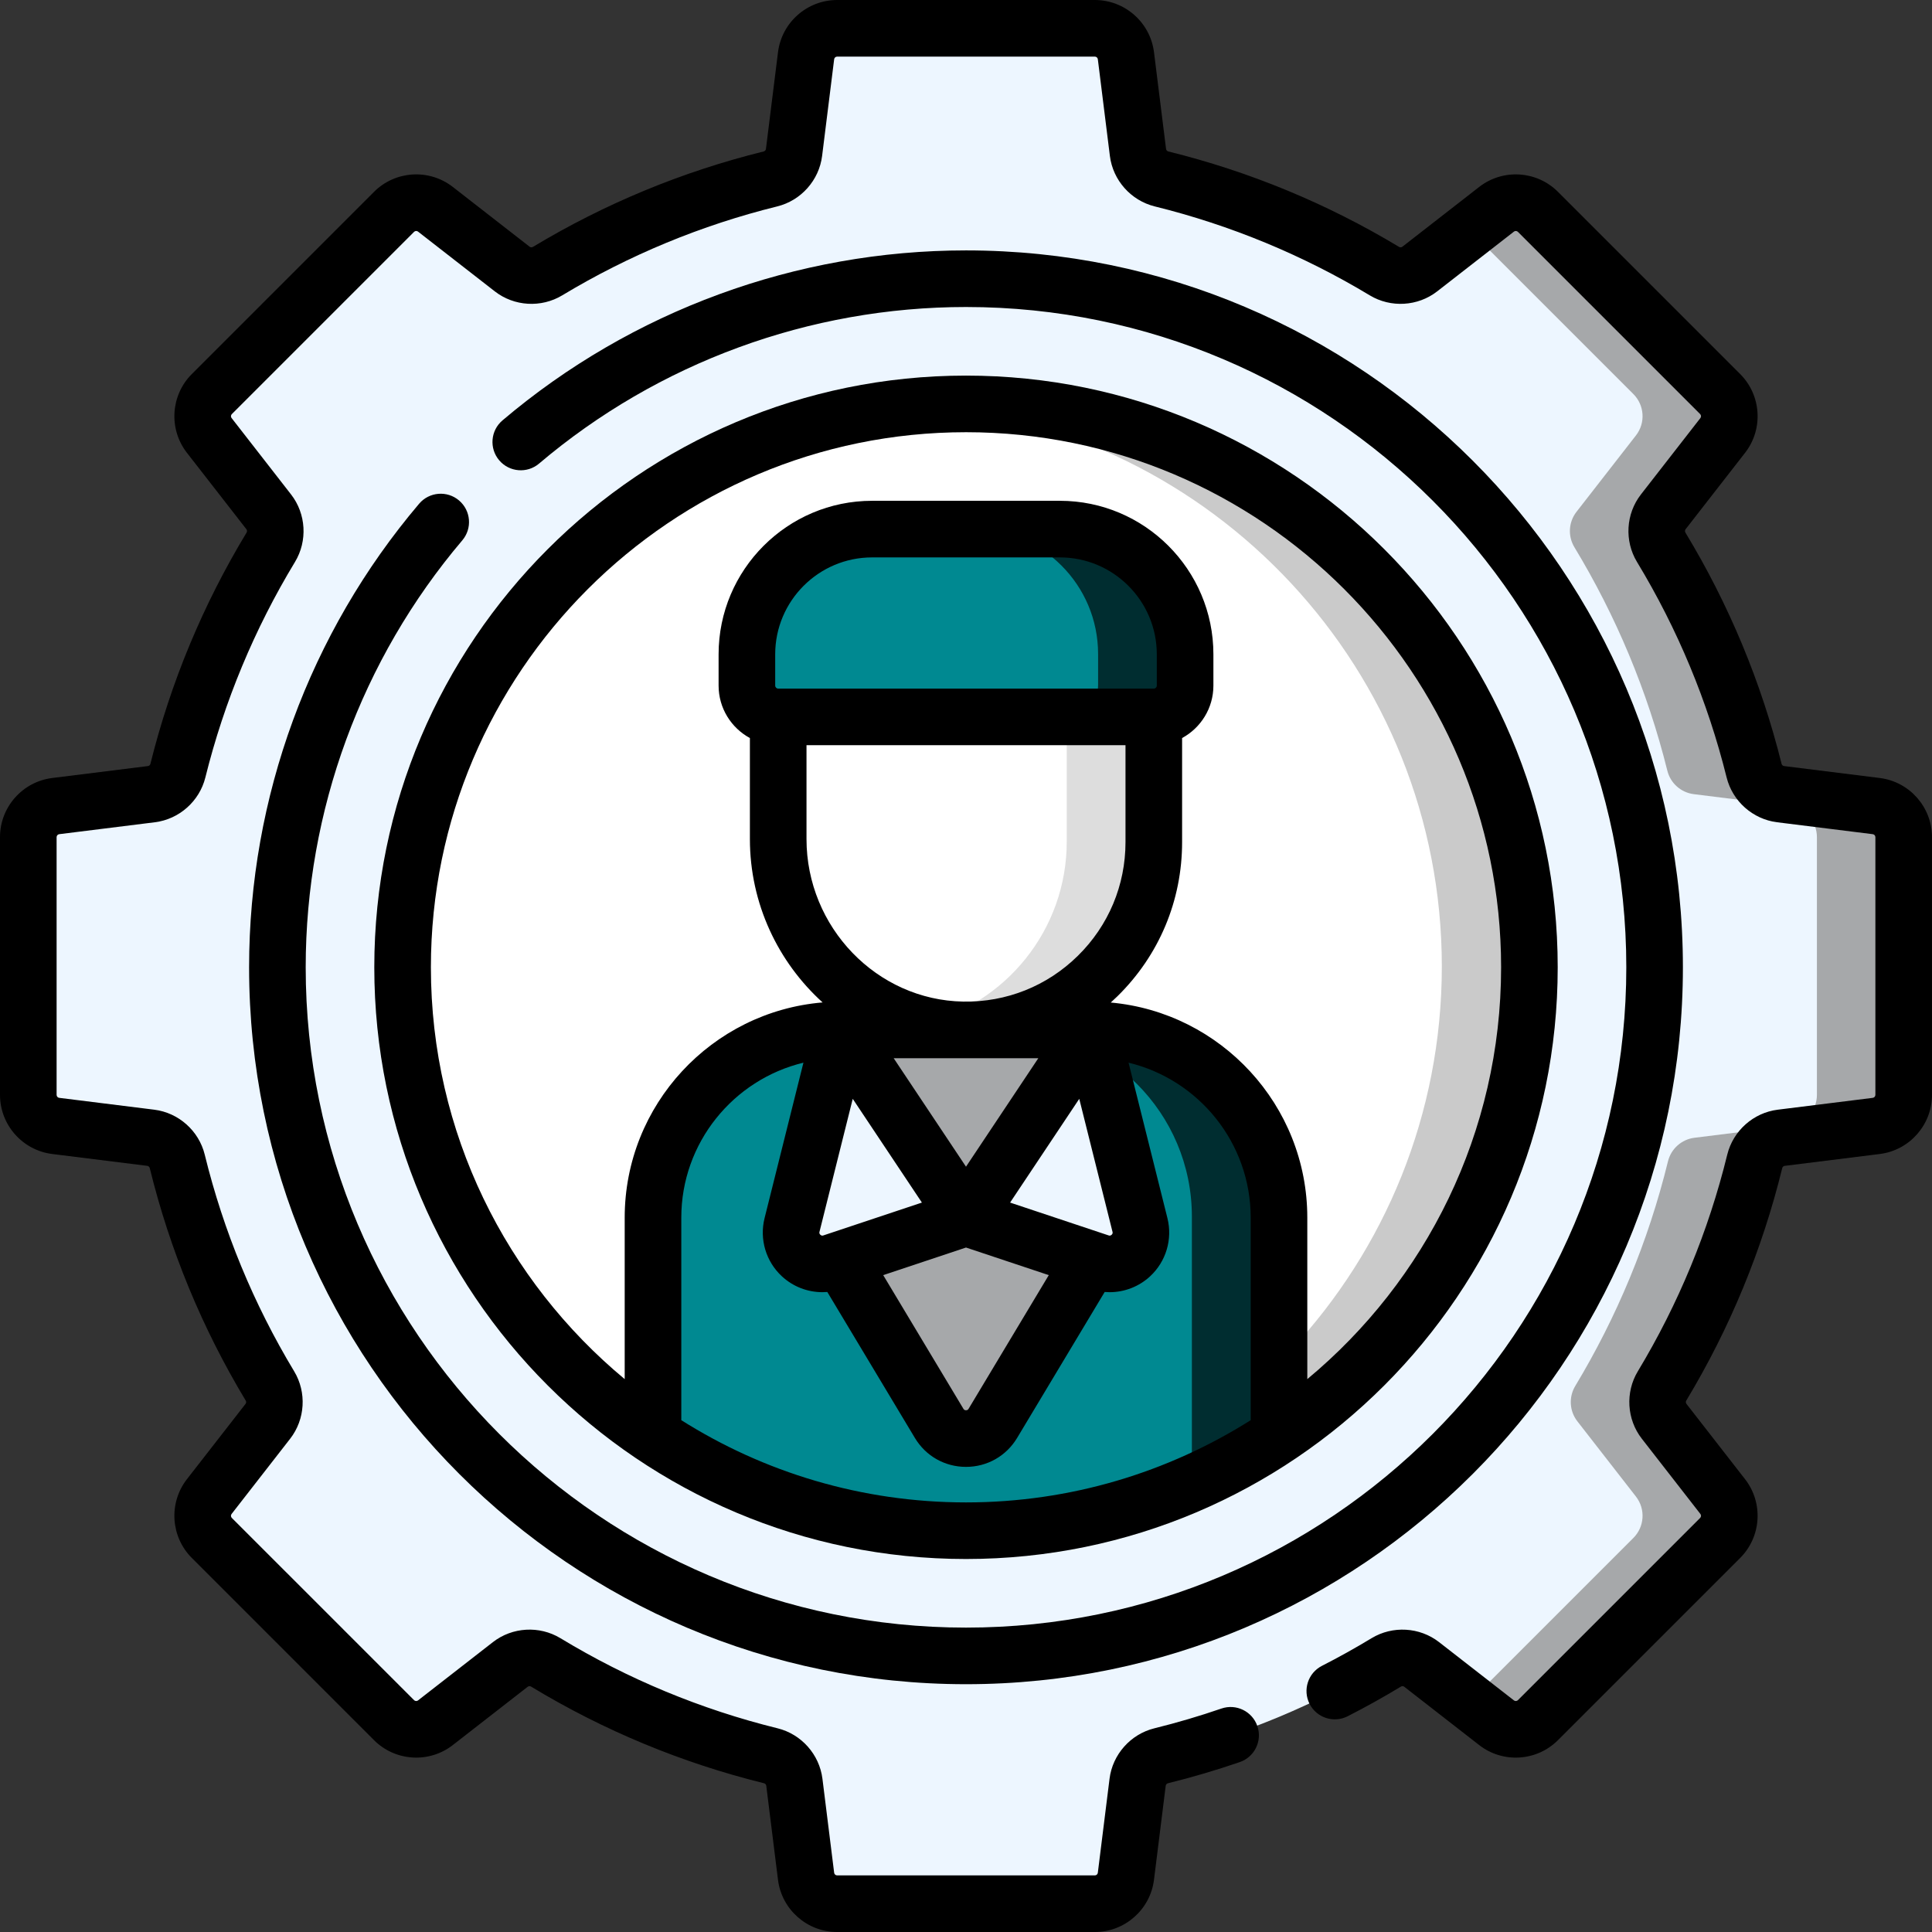<?xml version="1.0"?>
<svg xmlns="http://www.w3.org/2000/svg" id="Capa_1" enable-background="new 0 0 512 512" viewBox="0 0 512 512" class="">
    <rect x="0" y="0" width="512" height="512" fill="#333333" stroke="none"/>
    <g>
        <g>
            <g>
                <path d="m497.231 213.62-25.358-3.161c-3.403-.424-6.187-2.901-7.015-6.229-5.257-21.141-13.63-41.048-24.618-59.199-1.781-2.943-1.571-6.674.542-9.389l15.762-20.251c2.57-3.302 2.278-8.001-.68-10.96l-48.294-48.294c-2.959-2.959-7.658-3.251-10.96-.681l-20.352 15.84c-2.709 2.108-6.431 2.323-9.372.552-18.121-10.913-37.984-19.224-59.069-24.434-3.334-.824-5.817-3.61-6.241-7.018l-3.194-25.627c-.518-4.152-4.047-7.269-8.231-7.269h-68.298c-4.184 0-7.714 3.117-8.231 7.269l-3.194 25.627c-.425 3.407-2.908 6.194-6.241 7.018-21.085 5.211-40.948 13.522-59.069 24.434-2.941 1.771-6.663 1.557-9.372-.552l-20.352-15.84c-3.302-2.57-8.001-2.278-10.96.681l-48.294 48.294c-2.959 2.959-3.251 7.658-.681 10.96l15.762 20.251c2.113 2.714 2.323 6.446.542 9.389-10.988 18.151-19.362 38.059-24.618 59.199-.827 3.328-3.612 5.805-7.015 6.229l-25.358 3.161c-4.152.518-7.269 4.047-7.269 8.231v68.298c0 4.184 3.117 7.714 7.269 8.231l25.183 3.139c3.413.425 6.202 2.915 7.021 6.255 5.209 21.251 13.566 41.264 24.562 59.511 1.772 2.94 1.558 6.664-.551 9.373l-15.528 19.95c-2.57 3.302-2.278 8.002.681 10.96l48.294 48.294c2.959 2.959 7.658 3.25 10.96.68l19.851-15.45c2.715-2.113 6.447-2.323 9.389-.541 18.276 11.071 38.335 19.491 59.64 24.747 3.334.822 5.818 3.61 6.243 7.018l3.105 24.914c.518 4.152 4.047 7.269 8.231 7.269h68.298c4.184 0 7.714-3.117 8.231-7.269l3.105-24.914c.425-3.408 2.908-6.196 6.243-7.018 21.305-5.255 41.364-13.675 59.64-24.747 2.942-1.782 6.675-1.572 9.389.541l19.851 15.45c3.302 2.57 8.001 2.278 10.96-.68l48.294-48.294c2.959-2.959 3.251-7.658.68-10.96l-15.528-19.95c-2.109-2.709-2.323-6.433-.551-9.373 10.996-18.247 19.353-38.26 24.562-59.511.819-3.34 3.609-5.83 7.021-6.255l25.183-3.139c4.152-.517 7.269-4.047 7.269-8.231v-68.298c0-4.184-3.117-7.714-7.269-8.231z" fill="#edf6ff" data-original="#EDF6FF" class=""/>
                <g>
                    <g>
                        <circle cx="256" cy="256.138" fill="#c9dbfd" r="149.1" data-original="#C9DBFD" class="" data-old_color="#c9dbfd" style="fill:#FFFFFF"/>
                    </g>
                    <path d="m256 107.038c-3.87 0-7.705.148-11.5.437 76.972 5.871 137.6 70.187 137.6 148.663s-60.628 142.792-137.6 148.663c3.795.289 7.63.437 11.5.437 82.346 0 149.1-66.754 149.1-149.1 0-82.345-66.754-149.1-149.1-149.1z" fill="#aecafc" data-original="#AECAFC" class="" data-old_color="#aecafc" style="fill:#CACACA"/>
                    <g>
                        <path d="m289.133 272.705-33.928 5-32.339-5c-27.448 0-49.7 22.251-49.7 49.7v57.718c23.693 15.86 52.181 25.115 82.833 25.115s59.141-9.255 82.833-25.115v-57.718c.001-27.448-22.25-49.7-49.699-49.7z" fill="#817d84" data-original="#817D84" class="active-path" style="fill:#008991" data-old_color="#817d84"/>
                        <path d="m289.133 272.705h-22.973c27.449 0 49.7 22.251 49.7 49.7v70.318c8.055-3.535 15.739-7.757 22.974-12.6v-57.718c-.001-27.448-22.252-49.7-49.701-49.7z" fill="#756e79" data-original="#756E79" class="" style="fill:#002D30" data-old_color="#756e79"/>
                        <g>
                            <path d="m289.133 333.45-26.03 43.384c-3.217 5.362-10.989 5.362-14.206 0l-26.031-43.384v-18.01h66.267z" fill="#d8e2f3" data-original="#D8E2F3" class="" data-old_color="#d8e2f3" style="fill:#A6A8AA"/>
                            <path d="m289.133 272.705 12.907 51.628c1.585 6.341-4.454 11.934-10.655 9.867l-35.385-11.795-35.385 11.795c-6.201 2.067-12.241-3.526-10.655-9.867l12.907-51.628z" fill="#edf6ff" data-original="#EDF6FF" class=""/>
                            <path d="m245.075 251.205h20.267v43h-20.267z" fill="#f2cdbe" data-original="#F2CDBE" class=""/>
                            <path d="m305.7 171.274v51.731c0 27.731-22.712 50.158-50.55 49.693-27.251-.455-48.85-23.256-48.85-50.511v-50.913z" fill="#f6e2c1" data-original="#F6E2C1" class="" data-old_color="#f6e2c1" style="fill:#FFFFFF"/>
                            <path d="m282.7 171.274v51.731c0 23.466-16.265 43.13-38.136 48.343 3.404.817 6.942 1.289 10.586 1.35 27.838.465 50.55-21.962 50.55-49.693v-51.731z" fill="#f2d0ac" data-original="#F2D0AC" class="" data-old_color="#f2d0ac" style="fill:#DDDDDD"/>
                            <path d="m222.867 272.705 33.133 49.7 33.133-49.7z" fill="#d8e2f3" data-original="#D8E2F3" class="" data-old_color="#d8e2f3" style="fill:#A6A8AA"/>
                            <path d="m313.983 181.589v-8.283c0-18.299-14.834-33.133-33.133-33.133h-49.7c-18.299 0-33.133 14.834-33.133 33.133v8.283c0 4.575 3.709 8.283 8.283 8.283h99.4c4.575 0 8.283-3.709 8.283-8.283z" fill="#817d84" data-original="#817D84" class="active-path" style="fill:#008991" data-old_color="#817d84"/>
                            <path d="m280.85 140.172h-22.979c18.299 0 33.134 14.834 33.134 33.133v8.283c0 4.575-3.709 8.283-8.283 8.283h22.978c4.575 0 8.283-3.709 8.283-8.283v-8.283c0-18.299-14.834-33.133-33.133-33.133z" fill="#756e79" data-original="#756E79" class="" style="fill:#002D30" data-old_color="#756e79"/>
                        </g>
                    </g>
                </g>
                <path d="m497.231 213.62-25.358-3.161c-3.403-.424-6.188-2.901-7.015-6.229-5.257-21.14-13.63-41.048-24.618-59.199-1.781-2.942-1.571-6.674.542-9.388l15.762-20.251c2.57-3.302 2.278-8.002-.68-10.96l-48.294-48.294c-2.959-2.959-7.658-3.251-10.96-.68l-7.153 5.567 43.407 43.407c2.959 2.959 3.251 7.658.68 10.96l-15.762 20.251c-2.113 2.714-2.323 6.446-.542 9.388 10.988 18.151 19.362 38.059 24.618 59.199.827 3.328 3.612 5.805 7.015 6.229l25.358 3.161c4.152.518 7.269 4.047 7.269 8.231v68.298c0 4.184-3.117 7.713-7.269 8.231l-25.183 3.139c-3.413.425-6.202 2.915-7.021 6.255-5.209 21.25-13.566 41.264-24.562 59.511-1.772 2.941-1.558 6.664.551 9.373l15.528 19.95c2.57 3.302 2.279 8.002-.68 10.96l-43.407 43.407 7.153 5.567c3.302 2.57 8.002 2.278 10.96-.68l48.294-48.294c2.959-2.959 3.251-7.658.68-10.96l-15.528-19.95c-2.109-2.709-2.323-6.432-.551-9.373 10.996-18.247 19.352-38.26 24.562-59.511.819-3.34 3.609-5.83 7.021-6.255l25.183-3.139c4.152-.518 7.269-4.047 7.269-8.231v-68.298c0-4.184-3.117-7.714-7.269-8.231z" fill="#d8e2f3" data-original="#D8E2F3" class="" data-old_color="#d8e2f3" style="fill:#A6A8AA"/>
            </g>
            <g>
                <path d="m256 413.153c86.464 0 156.808-70.344 156.808-156.808s-70.344-156.806-156.808-156.806-156.808 70.343-156.808 156.807 70.344 156.807 156.808 156.807zm-75.449-36.791v-53.657c0-19.897 13.823-36.617 32.368-41.086l-10.3 41.198c-1.398 5.594.361 11.503 4.592 15.42 2.965 2.746 6.812 4.207 10.732 4.207.434 0 .869-.02 1.304-.056l23.208 38.681c2.881 4.802 7.944 7.669 13.544 7.669s10.663-2.867 13.544-7.668l23.208-38.681c.435.036.87.056 1.304.056 3.92 0 7.768-1.461 10.732-4.207 4.231-3.917 5.99-9.826 4.592-15.42l-10.3-41.198c18.545 4.47 32.368 21.189 32.368 41.086v53.657c-21.866 13.795-47.739 21.791-75.449 21.791-27.707-.001-53.581-7.997-75.447-21.792zm24.885-194.67v-8.295c0-14.16 11.52-25.679 25.679-25.679h49.77c14.16 0 25.679 11.52 25.679 25.679v8.295c0 .439-.357.795-.795.795h-99.538c-.439 0-.795-.357-.795-.795zm8.295 15.795h84.538v25.68c0 11.424-4.486 22.128-12.633 30.139-8.144 8.009-18.899 12.316-30.362 12.124-22.907-.382-41.543-19.709-41.543-43.082zm77.901 129.19-23.945-7.982 18.328-27.493 8.813 35.252c.034.137.114.457-.231.776-.346.32-.658.214-.792.171l-2.128-.709c-.015-.006-.03-.01-.045-.015zm-71.306.013-2.131.711c-.135.043-.446.149-.792-.171-.345-.32-.265-.64-.231-.776l8.813-35.252 18.328 27.493-23.954 7.985c-.011.003-.022.006-.033.01zm35.674-17.506-19.166-28.748h38.331zm0 21.426 21.938 7.313-21.256 35.428c-.069.115-.231.386-.682.386-.45 0-.612-.271-.682-.386l-21.256-35.427zm0-216.071c78.193 0 141.808 63.614 141.808 141.807 0 43.844-20.003 83.101-51.359 109.133v-42.774c0-29.831-22.93-54.395-52.088-57.024.606-.548 1.207-1.104 1.793-1.681 11.037-10.854 17.115-25.356 17.115-40.834v-27.578c4.935-2.674 8.295-7.9 8.295-13.897v-8.295c0-22.431-18.249-40.679-40.679-40.679h-49.77c-22.431 0-40.679 18.248-40.679 40.679v8.295c0 5.997 3.36 11.223 8.295 13.897v26.759c0 17.125 7.47 32.628 19.265 43.307-29.327 2.46-52.445 27.099-52.445 57.051v42.774c-31.356-26.032-51.359-65.29-51.359-109.133 0-78.193 63.615-141.807 141.808-141.807z" data-original="#000000" class="" style="fill:#000000"/>
                <path d="m121.647 132.624c-3.159-2.68-7.891-2.291-10.571.866-29.059 34.247-45.063 77.878-45.063 122.855 0 104.759 85.228 189.987 189.987 189.987s189.987-85.227 189.987-189.987-85.228-189.986-189.987-189.986c-44.972 0-88.598 15.999-122.842 45.052-3.159 2.68-3.547 7.413-.867 10.571s7.413 3.547 10.571.867c31.537-26.755 71.717-41.49 113.138-41.49 96.488 0 174.987 78.499 174.987 174.987s-78.499 174.986-174.987 174.986-174.987-78.498-174.987-174.986c0-41.427 14.738-81.612 41.501-113.15 2.679-3.159 2.292-7.892-.867-10.572z" data-original="#000000" class="" style="fill:#000000"/>
                <path d="m498.159 206.177-25.358-3.161c-.324-.04-.585-.274-.665-.596-5.371-21.601-13.944-42.217-25.48-61.273-.174-.288-.156-.641.044-.898l15.762-20.25c4.885-6.274 4.328-15.247-1.295-20.87l-48.294-48.294c-5.624-5.624-14.596-6.181-20.87-1.296l-20.352 15.84c-.257.2-.61.219-.897.045-19.027-11.458-39.597-19.967-61.139-25.29-.323-.08-.558-.341-.598-.665l-3.194-25.627c-.984-7.891-7.722-13.842-15.674-13.842h-68.299c-7.952 0-14.69 5.951-15.673 13.841l-3.194 25.627c-.04.324-.275.585-.598.665-21.542 5.323-42.112 13.832-61.139 25.29-.287.173-.64.155-.897-.045l-20.352-15.84c-6.274-4.884-15.246-4.328-20.87 1.296l-48.294 48.294c-5.623 5.623-6.179 14.595-1.295 20.869l15.761 20.251c.201.258.219.611.045.898-11.537 19.057-20.11 39.673-25.481 61.274-.08.322-.34.555-.664.596l-25.358 3.161c-7.89.984-13.841 7.722-13.841 15.674v68.298c0 7.952 5.951 14.69 13.841 15.673l25.184 3.139c.324.04.585.275.665.599 5.322 21.71 13.875 42.434 25.422 61.597.172.286.154.637-.046.895l-15.528 19.95c-4.884 6.274-4.327 15.247 1.295 20.87l48.294 48.294c5.623 5.624 14.596 6.18 20.87 1.295l19.851-15.45c.258-.201.611-.218.897-.045 19.192 11.626 39.961 20.244 61.73 25.614.322.08.556.34.596.664l3.105 24.914c.983 7.891 7.722 13.841 15.674 13.841h68.298c7.952 0 14.69-5.951 15.674-13.841l3.105-24.914c.041-.324.274-.584.597-.664 6.409-1.581 12.815-3.47 19.042-5.614 3.917-1.348 5.999-5.616 4.65-9.533-1.348-3.916-5.615-5.998-9.533-4.65-5.805 1.999-11.778 3.759-17.752 5.233-6.308 1.556-11.086 6.93-11.889 13.372l-3.105 24.914c-.05.398-.389.697-.789.697h-68.298c-.4 0-.739-.299-.789-.697l-3.105-24.914c-.803-6.442-5.581-11.816-11.889-13.372-20.295-5.006-39.657-13.04-57.551-23.88-5.566-3.372-12.753-2.955-17.882 1.038l-19.851 15.45c-.314.247-.767.218-1.05-.065l-48.293-48.292c-.283-.283-.311-.735-.065-1.051l15.528-19.95c3.983-5.117 4.407-12.292 1.056-17.85-10.766-17.865-18.74-37.186-23.701-57.425-1.549-6.321-6.926-11.108-13.378-11.912l-25.183-3.139c-.398-.05-.697-.389-.697-.789v-68.298c0-.4.299-.739.697-.789l25.359-3.161c6.43-.802 11.801-5.569 13.365-11.862 5.007-20.138 12.999-39.357 23.756-57.125 3.369-5.566 2.952-12.751-1.04-17.879l-15.762-20.251c-.246-.316-.217-.767.065-1.05l48.294-48.294c.282-.283.734-.31 1.05-.065l20.352 15.84c5.115 3.982 12.288 4.407 17.848 1.058 17.739-10.683 36.917-18.615 56.999-23.578 6.306-1.559 11.082-6.932 11.884-13.372l3.194-25.627c.05-.398.389-.697.789-.697h68.299c.4 0 .739.299.789.697l3.194 25.627c.803 6.44 5.579 11.813 11.884 13.372 20.082 4.962 39.26 12.895 56.999 23.578 5.561 3.349 12.734 2.923 17.848-1.058l20.352-15.841c.317-.246.768-.215 1.05.066l48.294 48.294c.283.283.312.734.065 1.051l-15.763 20.252c-3.99 5.128-4.407 12.313-1.038 17.878 10.756 17.767 18.749 36.987 23.755 57.124 1.565 6.293 6.936 11.061 13.366 11.862l25.358 3.161c.397.05.697.389.697.789v68.298c0 .4-.299.739-.697.789l-25.183 3.139c-6.452.804-11.829 5.591-13.378 11.912-4.961 20.239-12.936 39.56-23.702 57.425-3.351 5.56-2.926 12.734 1.057 17.85l15.528 19.951c.246.316.218.768-.065 1.05l-48.294 48.294c-.283.283-.734.312-1.05.065l-19.851-15.451c-5.129-3.991-12.315-4.408-17.882-1.037-4.278 2.591-8.704 5.057-13.153 7.327-3.69 1.883-5.154 6.4-3.272 10.09 1.882 3.689 6.399 5.152 10.09 3.271 4.772-2.435 9.519-5.08 14.107-7.858.287-.174.64-.155.897.044l19.85 15.45c6.275 4.886 15.247 4.329 20.87-1.295l48.295-48.294c5.622-5.623 6.179-14.595 1.295-20.87l-15.528-19.95c-.2-.258-.218-.609-.046-.896 11.548-19.163 20.101-39.887 25.422-61.596.08-.323.34-.558.665-.599l25.183-3.139c7.891-.983 13.841-7.722 13.841-15.673v-68.298c.002-7.953-5.949-14.691-13.839-15.675z" data-original="#000000" class="" style="fill:#000000"/>
            </g>
        </g>
    </g>
</svg>
